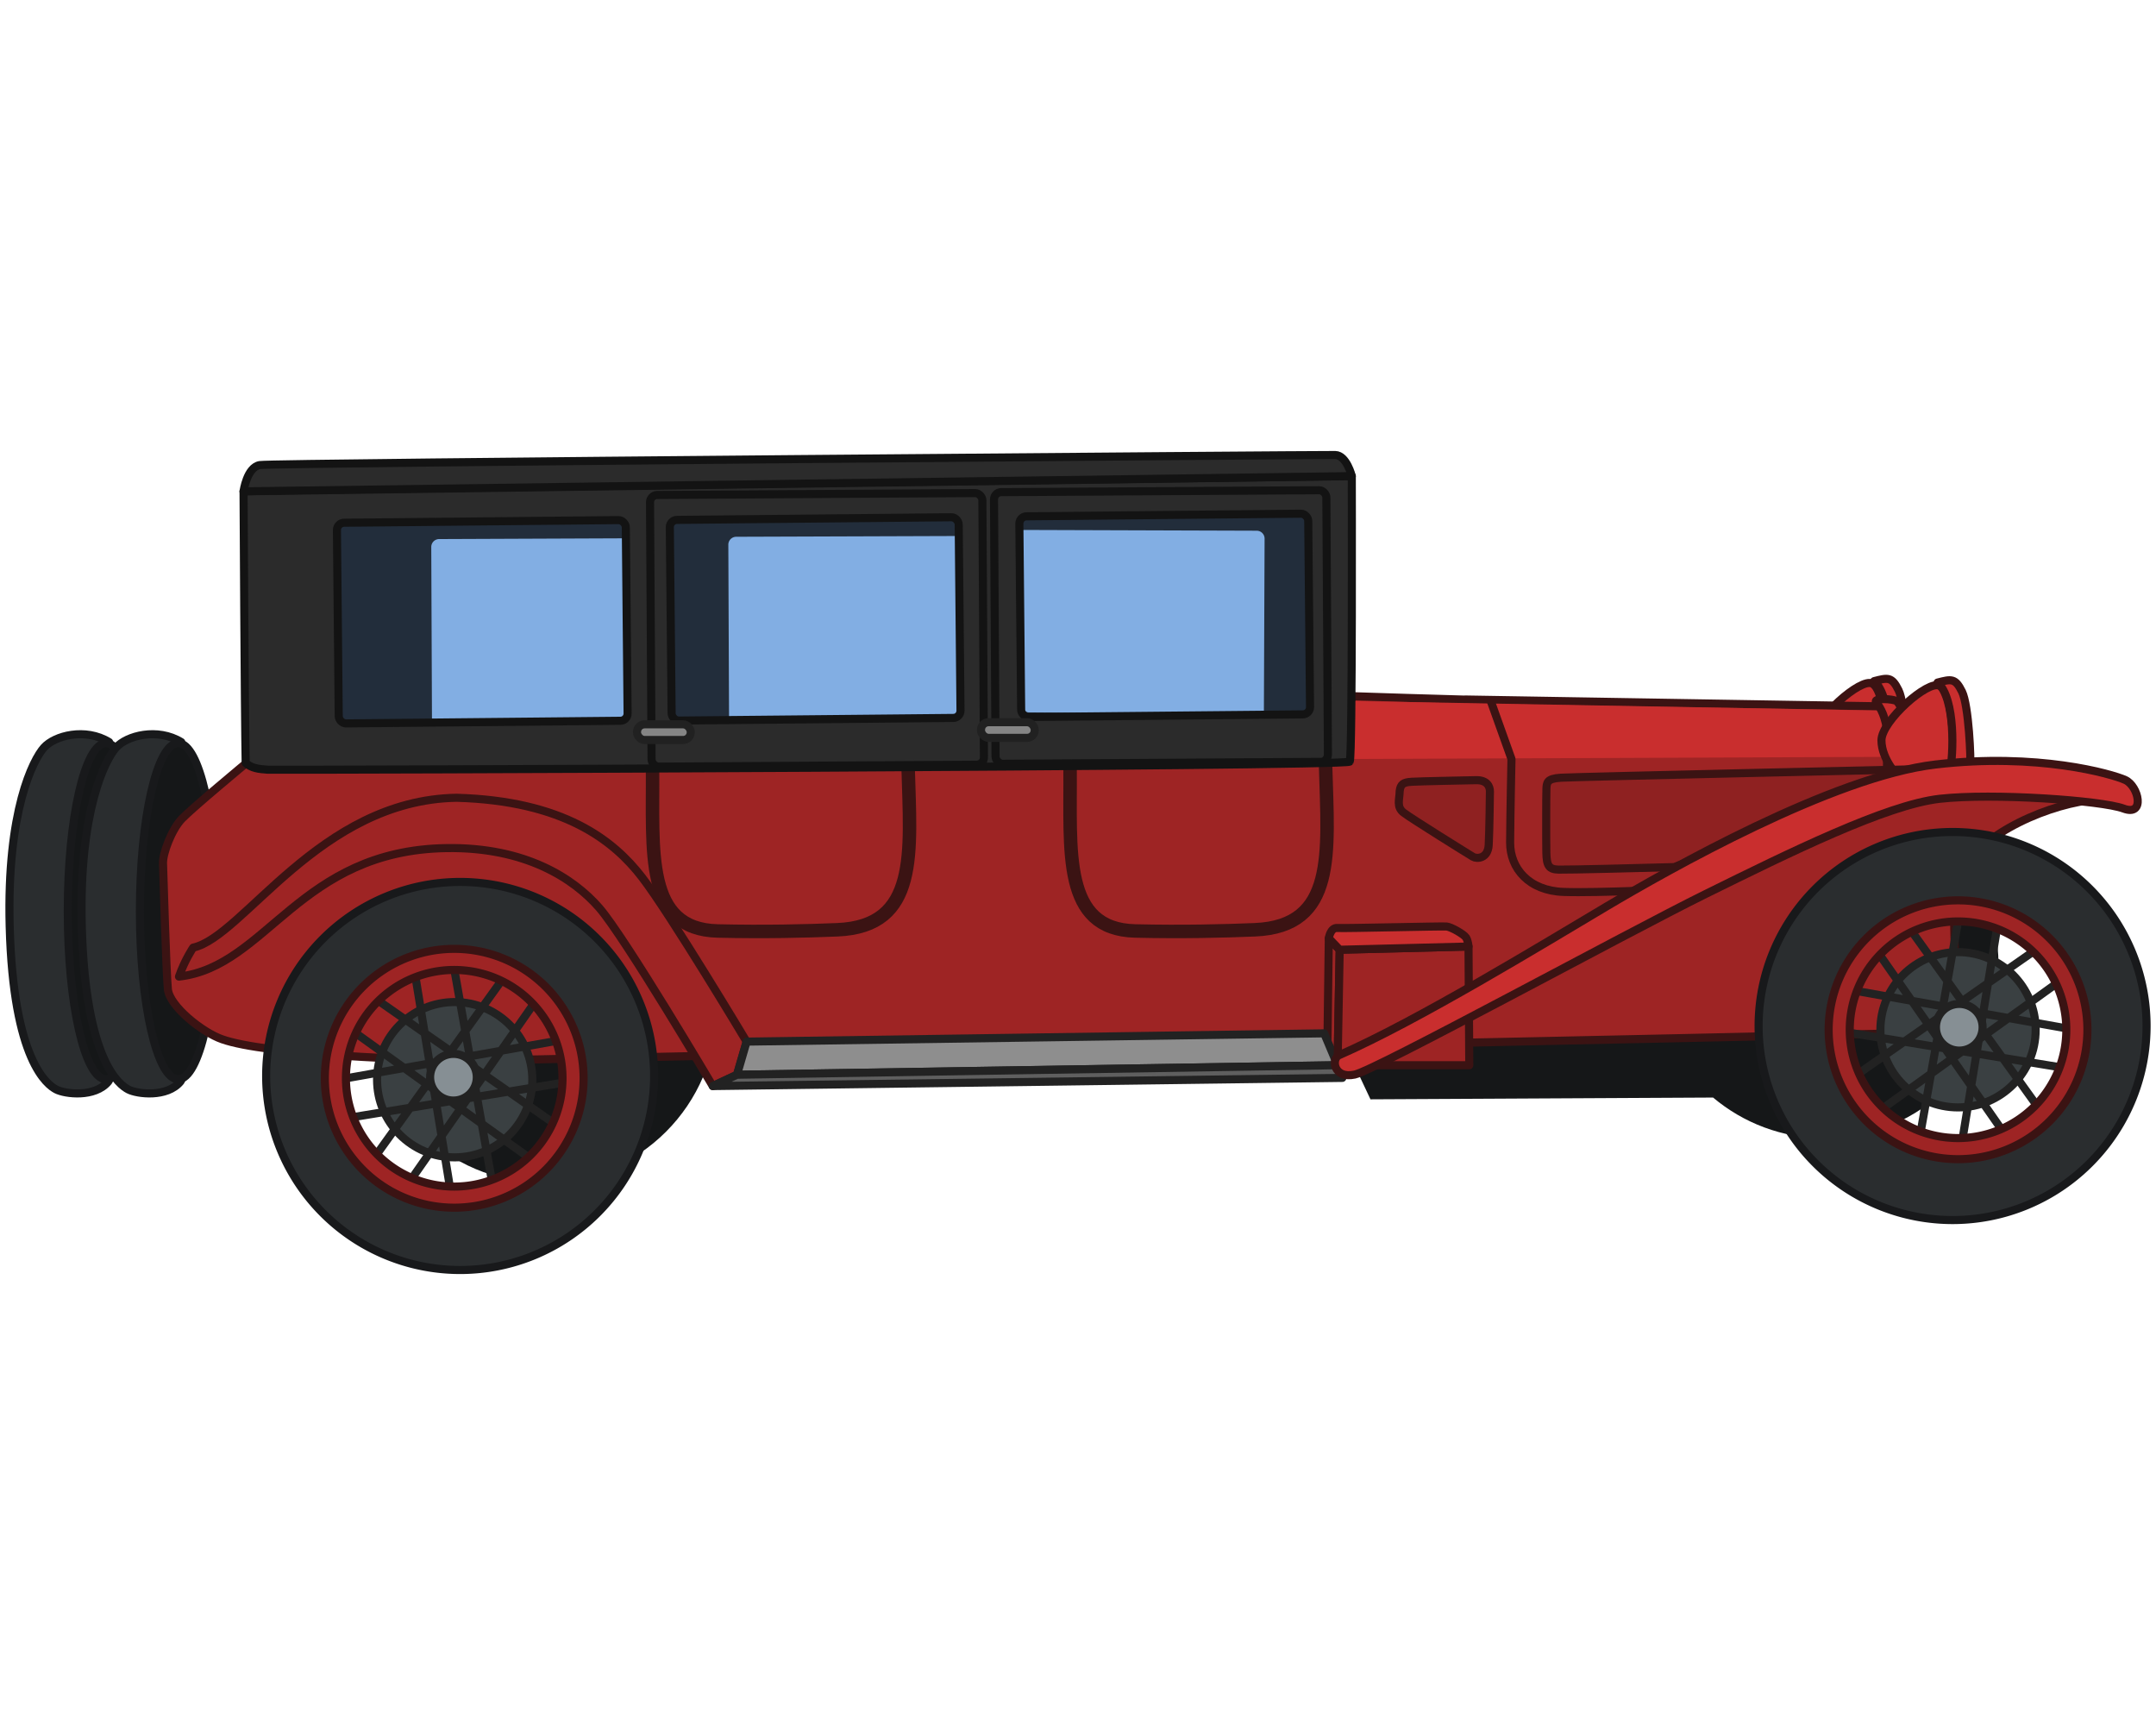 <svg xmlns:dc="http://purl.org/dc/elements/1.1/" xmlns:cc="http://creativecommons.org/ns#" xmlns:rdf="http://www.w3.org/1999/02/22-rdf-syntax-ns#" xmlns="http://www.w3.org/2000/svg" width="800" height="640" viewBox="0 0 800 640" version="1.1" id="svg1038"><g id="layer2"><path style="fill:#2a2d2f;fill-opacity:1;stroke:#18191b;stroke-width:3;stroke-linecap:round;stroke-linejoin:round;stroke-miterlimit:4;stroke-dasharray:none;stroke-opacity:1" d="M40.502 275.327c-8.818-5.441-20.231-2.424-24.202 2.045-3.971 4.469-13.845 23.382-12.71 66.277 1.324 49.993 14.034 58.86 17.26 60.557 3.226 1.697 14.358 3.122 19.355-2.951 4.996-6.073.297-125.928.297-125.928z" id="path1583-3"/><ellipse style="fill:#151718;fill-opacity:1;stroke:#18191b;stroke-width:3;stroke-linecap:round;stroke-linejoin:round;stroke-miterlimit:4;stroke-dasharray:none;stroke-opacity:1" id="path1561-1" cx="39.346" cy="338.073" rx="14.197" ry="62.362"/><path style="fill:#2a2d2f;fill-opacity:1;stroke:#18191b;stroke-width:3;stroke-linecap:round;stroke-linejoin:round;stroke-miterlimit:4;stroke-dasharray:none;stroke-opacity:1" d="M67.265 275.327c-8.818-5.441-20.231-2.424-24.202 2.045-3.972 4.469-13.845 23.382-12.71 66.277 1.324 49.993 14.034 58.86 17.26 60.557 3.226 1.697 14.358 3.122 19.354-2.951 4.997-6.073.298-125.928.298-125.928z" id="path1583"/><ellipse style="fill:#151718;fill-opacity:1;stroke:#18191b;stroke-width:3;stroke-linecap:round;stroke-linejoin:round;stroke-miterlimit:4;stroke-dasharray:none;stroke-opacity:1" id="path1561" cx="66.109" cy="338.073" rx="14.197" ry="62.362"/><path id="path1556" style="fill:#151718;fill-opacity:1;stroke:none;stroke-width:3;stroke-linecap:round;stroke-linejoin:round;stroke-miterlimit:4;stroke-dasharray:none;stroke-opacity:1" d="M676.962 293.368c-35.547.073-64.325 28.917-64.326 64.47 0 .21.014.415.016.623l-108.245 11-5.191 18.627 9.308 19.777 127.131-.658c11.206 9.419 25.657 15.101 41.44 15.101 35.6 0 64.458-28.864 64.458-64.47 0-35.605-28.86-64.47-64.459-64.47h-.132zM201.407 309.84c-35.547.074-64.325 28.917-64.326 64.47 0 35.607 28.859 64.47 64.459 64.47s64.458-28.863 64.458-64.47c0-35.605-28.86-64.47-64.458-64.47h-.133z"/><path style="fill:#c92e2e;fill-opacity:1;stroke:#3b1313;stroke-width:3;stroke-linecap:round;stroke-linejoin:round;stroke-miterlimit:4;stroke-dasharray:none;stroke-opacity:1" d="M699.879 281.597c.045-10.956-.925-25.622-5.152-27.97-4.226-2.348-21.594 13.043-21.6 20.23-.007 7.188 6.546 14.129 8.4 15.442 1.853 1.313 18.372-3.006 18.352-7.702z" id="path1106-9"/><path style="fill:#c92e2e;fill-opacity:1;stroke:#3b1313;stroke-width:3;stroke-linecap:round;stroke-linejoin:round;stroke-miterlimit:4;stroke-dasharray:none;stroke-opacity:1" d="M695.413 252.704c5.097-1.303 6.55-1.714 9.064 3.383 2.513 5.096 3.377 25.283 3.034 28.052-.343 2.769-7.516 1.456-7.516 1.456 1.282-5.579 2.22-26.921-4.582-32.89z" id="path1108-1"/><path id="path1100" style="fill:#9e2424;fill-opacity:1;stroke:#3b1313;stroke-width:3;stroke-linecap:round;stroke-linejoin:round;stroke-miterlimit:4;stroke-dasharray:none;stroke-opacity:1" d="m501.785 258.291-4.004 14.729-406.205 9.95s-20.313 16.867-24.1 20.839c-3.786 3.97-7.126 12.813-6.988 16.546.138 3.734 1.178 40.315 1.805 46.663.627 6.347 12.86 16.068 20.15 18.57 16.136 5.72 71.639 7.967 97.346 7.877l79.883-1.688c163.764-1.857 466.31-8.89 466.31-8.89.387-27.746-3.418-53.31 2.432-61.408 10.82-14.978 36.935-24.99 53.29-25.04 0 0-35.213-7.662-81.612 2.05l.234-36.39-156.676-2.578v.045c-11.042-.314-32.599-.934-41.865-1.275z"/><path style="fill:#c92e2e;fill-opacity:1;stroke:none;stroke-width:3;stroke-linecap:round;stroke-linejoin:round;stroke-miterlimit:4;stroke-dasharray:none;stroke-opacity:1" d="m497.083 260.007 200.947 3.637 10.576 17.131-220.398.858z" id="path2012"/><path style="fill:#9e2424;fill-opacity:1;stroke:#3b1313;stroke-width:3;stroke-linecap:round;stroke-linejoin:round;stroke-miterlimit:4;stroke-dasharray:none;stroke-opacity:1" d="M66.411 362.332c2.13-6.163 5.26-10.75 5.26-10.75 18.649-4.032 46.703-54.73 97.72-55.599 39.76 1.105 58.307 15.825 68.81 29.467 10.503 13.641 38.842 61.005 38.842 61.005l-3.574 12.288-8.992 4.202s-32.626-55.227-42.16-66.17c-9.534-10.944-27.444-22.547-56.564-22.123-54.754.797-66.638 43.977-99.342 47.68z" id="path1096"/><path style="fill:#c92e2e;fill-opacity:1;stroke:#3b1313;stroke-width:3;stroke-linecap:round;stroke-linejoin:round;stroke-miterlimit:4;stroke-dasharray:none;stroke-opacity:1" d="M700.397 272.076c-.758-5.994-2.333-9.196-4.384-11.756-.23-1.472 6.337-.947 7.57-.271 2.083 1.141 4.466 10.25 4.293 11.972-.174 1.722-6.978 1.208-7.479.055z" id="path1110"/><path style="fill:#c92e2e;fill-opacity:1;stroke:#3b1313;stroke-width:3;stroke-linecap:round;stroke-linejoin:round;stroke-miterlimit:4;stroke-dasharray:none;stroke-opacity:1" d="M724.885 282.416c.046-10.955-.925-25.622-5.151-27.97-4.227-2.347-21.595 13.044-21.602 20.23-.006 7.188 6.547 14.13 8.4 15.442 1.854 1.313 18.373-3.006 18.353-7.702z" id="path1106"/><path style="fill:#c92e2e;fill-opacity:1;stroke:#3b1313;stroke-width:3;stroke-linecap:round;stroke-linejoin:round;stroke-miterlimit:4;stroke-dasharray:none;stroke-opacity:1" d="M718.957 253.233c5.097-1.303 6.55-1.714 9.063 3.382 2.514 5.097 3.377 25.284 3.035 28.052-.343 2.769-7.517 1.456-7.517 1.456 1.283-5.578 2.221-26.92-4.581-32.89z" id="path1108"/><path style="fill:#9e2424;fill-opacity:1;stroke:#3b1313;stroke-width:5;stroke-linecap:round;stroke-linejoin:round;stroke-miterlimit:4;stroke-dasharray:none;stroke-opacity:1" d="M242.139 285.415c.224 30.519-3.014 59.353 24.156 59.99 17.47.41 32.866.032 44.41-.448 30.346-1.26 27.116-28.514 26.257-60.263" id="path1070"/><path style="fill:#9e2424;fill-opacity:1;stroke:#3b1313;stroke-width:5;stroke-linecap:round;stroke-linejoin:round;stroke-miterlimit:4;stroke-dasharray:none;stroke-opacity:1" d="M397.067 285.415c.225 30.519-3.013 59.353 24.157 59.99 17.47.41 32.866.032 44.41-.448 30.345-1.26 27.115-28.514 26.256-60.263" id="path1070-2"/><path style="fill:#2b2b2b;fill-opacity:1;stroke:#131313;stroke-width:3;stroke-linecap:round;stroke-linejoin:round;stroke-miterlimit:4;stroke-dasharray:none;stroke-opacity:1" d="M91.157 283.086c-.364-19.456-.786-100.789-.786-100.789 12.36-.623 411.222-5.654 411.222-5.654s.293 104.088-.762 105.939c-1.056 1.85-398.33 3.198-401.57 2.98-3.24-.216-5.908-.533-8.104-2.476z" id="path924"/><path style="fill:#2b2b2b;fill-opacity:1;stroke:#131313;stroke-width:3;stroke-linecap:round;stroke-linejoin:round;stroke-miterlimit:4;stroke-dasharray:none;stroke-opacity:1" d="M90.371 182.297s1.218-8.919 6.026-9.753c4.807-.834 394.853-3.827 399.067-3.73 4.214.096 6.129 7.83 6.129 7.83z" id="path926"/><rect style="fill:#2b2b2b;fill-opacity:1;stroke:#131313;stroke-width:3;stroke-linecap:round;stroke-linejoin:round;stroke-miterlimit:4;stroke-dasharray:none;stroke-opacity:1" id="rect964" width="123.332" height="100.783" x="240.071" y="185.107" ry="2.683" rx="2.683" transform="rotate(-.344)"/><rect style="fill:#2b2b2b;fill-opacity:1;stroke:#131313;stroke-width:3;stroke-linecap:round;stroke-linejoin:round;stroke-miterlimit:4;stroke-dasharray:none;stroke-opacity:1" id="rect964-5" width="123.332" height="100.783" x="367.713" y="184.818" ry="2.683" rx="2.683" transform="rotate(-.344)"/><rect style="fill:#222d3b;fill-opacity:1;stroke:none;stroke-width:3;stroke-linecap:round;stroke-linejoin:round;stroke-miterlimit:4;stroke-dasharray:none;stroke-opacity:1" id="rect1006" width="107.196" height="74.457" x="123.13" y="195.159" rx="2.683" ry="2.683" transform="rotate(-.55)"/><rect style="fill:#222d3b;fill-opacity:1;stroke:none;stroke-width:3;stroke-linecap:round;stroke-linejoin:round;stroke-miterlimit:4;stroke-dasharray:none;stroke-opacity:1" id="rect1006-3" width="107.196" height="74.457" x="246.656" y="195.289" rx="2.683" ry="2.683" transform="rotate(-.55)"/><rect style="fill:#222d3b;fill-opacity:1;stroke:none;stroke-width:3;stroke-linecap:round;stroke-linejoin:round;stroke-miterlimit:4;stroke-dasharray:none;stroke-opacity:1" id="rect1006-3-5" width="107.196" height="74.457" x="376.359" y="195.214" rx="2.683" ry="2.683" transform="rotate(-.55)"/><path id="rect1181" style="fill:#82aee3;fill-opacity:1;stroke:none;stroke-width:3;stroke-linecap:round;stroke-linejoin:round;stroke-miterlimit:4;stroke-dasharray:none;stroke-opacity:1" d="m232.253 199.72-69.304.283a2.93 2.93 0 0 0-2.925 2.95l.266 65.137 69.852-.67a2.756 2.756 0 0 0 2.734-2.788z"/><path id="rect1181-7" style="fill:#82aee3;fill-opacity:1;stroke:none;stroke-width:3;stroke-linecap:round;stroke-linejoin:round;stroke-miterlimit:4;stroke-dasharray:none;stroke-opacity:1" d="m354.832 198.868-81.655.283a2.93 2.93 0 0 0-2.925 2.95l.265 65.137 82.204-.67a2.756 2.756 0 0 0 2.735-2.788z"/><path id="rect1181-7-0" style="fill:#82aee3;fill-opacity:1;stroke:none;stroke-width:3;stroke-linecap:round;stroke-linejoin:round;stroke-miterlimit:4;stroke-dasharray:none;stroke-opacity:1" d="m378.691 196.618 87.62.284a2.93 2.93 0 0 1 2.925 2.95l-.265 65.137-87.114-.67a2.756 2.756 0 0 1-2.734-2.788z"/><rect style="fill:none;fill-opacity:1;stroke:#131313;stroke-width:3;stroke-linecap:round;stroke-linejoin:round;stroke-miterlimit:4;stroke-dasharray:none;stroke-opacity:1" id="rect1006-9" width="107.196" height="74.457" x="123.13" y="195.159" rx="2.683" ry="2.683" transform="rotate(-.55)"/><rect style="fill:none;fill-opacity:1;stroke:#131313;stroke-width:3;stroke-linecap:round;stroke-linejoin:round;stroke-miterlimit:4;stroke-dasharray:none;stroke-opacity:1" id="rect1006-3-3" width="107.196" height="74.457" x="246.656" y="195.289" rx="2.683" ry="2.683" transform="rotate(-.55)"/><rect style="fill:none;fill-opacity:1;stroke:#131313;stroke-width:3;stroke-linecap:round;stroke-linejoin:round;stroke-miterlimit:4;stroke-dasharray:none;stroke-opacity:1" id="rect1006-3-5-6" width="107.196" height="74.457" x="376.359" y="195.214" rx="2.683" ry="2.683" transform="rotate(-.55)"/><rect style="fill:#858585;fill-opacity:1;stroke:#212121;stroke-width:3;stroke-linecap:round;stroke-linejoin:round;stroke-miterlimit:4;stroke-dasharray:none;stroke-opacity:1" id="rect1048" width="19.927" height="5.814" x="236.372" y="268.737" ry="2.824" rx="2.824"/><rect style="fill:#858585;fill-opacity:1;stroke:#212121;stroke-width:3;stroke-linecap:round;stroke-linejoin:round;stroke-miterlimit:4;stroke-dasharray:none;stroke-opacity:1" id="rect1048-6" width="19.927" height="5.814" x="364.01" y="267.945" ry="2.824" rx="2.824"/><path style="fill:#9e2424;fill-opacity:1;stroke:#3b1313;stroke-width:3;stroke-linecap:round;stroke-linejoin:round;stroke-miterlimit:4;stroke-dasharray:none;stroke-opacity:1" d="m493.062 348.143-.636 48.922 3.886-1.857.79-42.837z" id="path1410"/><path style="fill:#8e8e8e;fill-opacity:1;stroke:#222;stroke-width:3;stroke-linecap:round;stroke-linejoin:round;stroke-miterlimit:4;stroke-dasharray:none;stroke-opacity:1" d="m277.043 386.455 214.299-3.07 4.97 11.823-222.843 3.535z" id="path1272"/><path style="fill:#9e2424;fill-opacity:1;stroke:#3b1313;stroke-width:3;stroke-linecap:round;stroke-linejoin:round;stroke-miterlimit:4;stroke-dasharray:none;stroke-opacity:1" d="m497.102 352.371 47.798-1.2.29 44.044-48.878-.007z" id="path1412"/><path style="fill:#5f5f5f;fill-opacity:1;stroke:#222;stroke-width:3;stroke-linecap:round;stroke-linejoin:round;stroke-miterlimit:4;stroke-dasharray:none;stroke-opacity:1" d="m273.469 398.743-8.992 4.202 233.616-3.03-1.78-4.707z" id="path1274"/><ellipse style="fill:#3a4042;fill-opacity:1;stroke:#222;stroke-width:3;stroke-linecap:round;stroke-linejoin:round;stroke-miterlimit:4;stroke-dasharray:none;stroke-opacity:1" id="path1276-0-6" cx="726.543" cy="382.053" rx="28.805" ry="28.81"/><path id="path1338" style="color:#000;font-style:normal;font-variant:normal;font-weight:400;font-stretch:normal;font-size:medium;line-height:normal;font-family:sans-serif;font-variant-ligatures:normal;font-variant-position:normal;font-variant-caps:normal;font-variant-numeric:normal;font-variant-alternates:normal;font-variant-east-asian:normal;font-feature-settings:normal;font-variation-settings:normal;text-indent:0;text-align:start;text-decoration:none;text-decoration-line:none;text-decoration-style:solid;text-decoration-color:#000;letter-spacing:normal;word-spacing:normal;text-transform:none;writing-mode:lr-tb;direction:ltr;text-orientation:mixed;dominant-baseline:auto;baseline-shift:baseline;text-anchor:start;white-space:normal;shape-padding:0;shape-margin:0;inline-size:0;clip-rule:nonzero;display:inline;overflow:visible;visibility:visible;isolation:auto;mix-blend-mode:normal;color-interpolation:sRGB;color-interpolation-filters:linearRGB;solid-color:#000;solid-opacity:1;vector-effect:none;fill:#222;fill-opacity:1;fill-rule:nonzero;stroke:none;stroke-linecap:round;stroke-linejoin:round;stroke-miterlimit:4;stroke-dasharray:none;stroke-dashoffset:0;stroke-opacity:1;color-rendering:auto;image-rendering:auto;shape-rendering:auto;text-rendering:auto;enable-background:accumulate;stop-color:#000;stop-opacity:1;opacity:1" d="M728.87 327.533a1.5 1.5 0 0 0-.104.002 1.5 1.5 0 0 0-.104.008 1.5 1.5 0 0 0-1.033.611 1.5 1.5 0 0 0-.059.084 1.5 1.5 0 0 0-.095.182 1.5 1.5 0 0 0-.104.328l-5.601 31.506-20.551-28.61a1.5 1.5 0 0 0-.065-.08 1.5 1.5 0 0 0-.875-.503 1.5 1.5 0 0 0-.103-.014 1.5 1.5 0 0 0-.102-.008 1.5 1.5 0 0 0-.103-.002 1.5 1.5 0 0 0-.102.006 1.5 1.5 0 0 0-.103.014 1.5 1.5 0 0 0-.1.021 1.5 1.5 0 0 0-.197.06 1.5 1.5 0 0 0-.276.141 1.5 1.5 0 0 0-.433.434 1.5 1.5 0 0 0-.055.088 1.5 1.5 0 0 0-.047.09 1.5 1.5 0 0 0-.125.392 1.5 1.5 0 0 0-.02.205 1.5 1.5 0 0 0 0 .102 1.5 1.5 0 0 0 .022.205 1.5 1.5 0 0 0 .022.101 1.5 1.5 0 0 0 .027.1 1.5 1.5 0 0 0 .178.37 1.5 1.5 0 0 0 .02.029l22.255 30.982-1.29 7.262-9.497-1.69-21.842-31.295a1.5 1.5 0 0 0-.133-.158 1.5 1.5 0 0 0-.15-.139 1.5 1.5 0 0 0-.17-.117 1.5 1.5 0 0 0-.09-.049 1.5 1.5 0 0 0-.289-.109 1.5 1.5 0 0 0-.201-.039 1.5 1.5 0 0 0-.207-.012 1.5 1.5 0 0 0-.102.004 1.5 1.5 0 0 0-.203.031 1.5 1.5 0 0 0-.197.059 1.5 1.5 0 0 0-.187.086 1.5 1.5 0 0 0-.09.05 1.5 1.5 0 0 0-.086.06 1.5 1.5 0 0 0-.229.206 1.5 1.5 0 0 0-.066.078 1.5 1.5 0 0 0-.164.262 1.5 1.5 0 0 0-.041.094 1.5 1.5 0 0 0-.067.195 1.5 1.5 0 0 0-.021.1 1.5 1.5 0 0 0-.024.205 1.5 1.5 0 0 0-.002.103 1.5 1.5 0 0 0 .02.206 1.5 1.5 0 0 0 .02.1 1.5 1.5 0 0 0 .06.196 1.5 1.5 0 0 0 .04.096 1.5 1.5 0 0 0 .099.18 1.5 1.5 0 0 0 .02.03l20.124 28.835-32.199-5.727a1.5 1.5 0 0 0-.103-.013 1.5 1.5 0 0 0-.102-.006 1.5 1.5 0 0 0-.104.002 1.5 1.5 0 0 0-.304.045 1.5 1.5 0 0 0-.1.03 1.5 1.5 0 0 0-.096.034 1.5 1.5 0 0 0-.093.043 1.5 1.5 0 0 0-.262.162 1.5 1.5 0 0 0-.08.067 1.5 1.5 0 0 0-.074.072 1.5 1.5 0 0 0-.069.076 1.5 1.5 0 0 0-.064.08 1.5 1.5 0 0 0-.059.086 1.5 1.5 0 0 0-.05.088 1.5 1.5 0 0 0-.047.092 1.5 1.5 0 0 0-.13.496 1.5 1.5 0 0 0-.003.205 1.5 1.5 0 0 0 .025.205 1.5 1.5 0 0 0 .088.295 1.5 1.5 0 0 0 .043.094 1.5 1.5 0 0 0 .166.26 1.5 1.5 0 0 0 .066.078 1.5 1.5 0 0 0 .317.263 1.5 1.5 0 0 0 .375.168 1.5 1.5 0 0 0 .1.026 1.5 1.5 0 0 0 .035.006l35.152 6.252 4.98 7.136-7.277 5.082-33.488-5.488a1.5 1.5 0 0 0-.102-.012 1.5 1.5 0 0 0-.103-.004 1.5 1.5 0 0 0-.104.002 1.5 1.5 0 0 0-.101.01 1.5 1.5 0 0 0-.397.106 1.5 1.5 0 0 0-.094.045 1.5 1.5 0 0 0-.09.048 1.5 1.5 0 0 0-.085.057 1.5 1.5 0 0 0-.162.129 1.5 1.5 0 0 0-.311.406 1.5 1.5 0 0 0-.084.188 1.5 1.5 0 0 0-.084.402 1.5 1.5 0 0 0-.004.103 1.5 1.5 0 0 0 .03.307 1.5 1.5 0 0 0 .025.1 1.5 1.5 0 0 0 .219.463 1.5 1.5 0 0 0 .203.232 1.5 1.5 0 0 0 .078.066 1.5 1.5 0 0 0 .168.12 1.5 1.5 0 0 0 .183.093 1.5 1.5 0 0 0 .196.069 1.5 1.5 0 0 0 .134.031l30.446 4.99-24.133 16.848a1.5 1.5 0 0 0-.082.064 1.5 1.5 0 0 0-.149.14 1.5 1.5 0 0 0-.066.079 1.5 1.5 0 0 0-.21.354 1.5 1.5 0 0 0-.056 1.01 1.5 1.5 0 0 0 .034.097 1.5 1.5 0 0 0 .039.094 1.5 1.5 0 0 0 .156.267 1.5 1.5 0 0 0 .133.157 1.5 1.5 0 0 0 .152.138 1.5 1.5 0 0 0 .17.115 1.5 1.5 0 0 0 .281.127 1.5 1.5 0 0 0 .1.03 1.5 1.5 0 0 0 .1.021 1.5 1.5 0 0 0 .308.026 1.5 1.5 0 0 0 .598-.14 1.5 1.5 0 0 0 .092-.046 1.5 1.5 0 0 0 .087-.053 1.5 1.5 0 0 0 .03-.02l26.66-18.613 9.625 1.577-1.399 7.869-26.156 18.795a1.5 1.5 0 0 0-.156.133 1.5 1.5 0 0 0-.072.074 1.5 1.5 0 0 0-.065.08 1.5 1.5 0 0 0-.06.084 1.5 1.5 0 0 0-.055.086 1.5 1.5 0 0 0-.049.092 1.5 1.5 0 0 0-.04.093 1.5 1.5 0 0 0-.036.098 1.5 1.5 0 0 0-.03.098 1.5 1.5 0 0 0-.02.101 1.5 1.5 0 0 0-.014.102 1.5 1.5 0 0 0-.008.103 1.5 1.5 0 0 0-.002.102 1.5 1.5 0 0 0 .008.103 1.5 1.5 0 0 0 .011.102 1.5 1.5 0 0 0 .022.101 1.5 1.5 0 0 0 .027.1 1.5 1.5 0 0 0 .033.096 1.5 1.5 0 0 0 .041.095 1.5 1.5 0 0 0 .047.092 1.5 1.5 0 0 0 .053.088 1.5 1.5 0 0 0 .06.084 1.5 1.5 0 0 0 .065.08 1.5 1.5 0 0 0 .07.076 1.5 1.5 0 0 0 .075.07 1.5 1.5 0 0 0 .164.126 1.5 1.5 0 0 0 .087.052 1.5 1.5 0 0 0 .186.088 1.5 1.5 0 0 0 .297.084 1.5 1.5 0 0 0 .101.014 1.5 1.5 0 0 0 .207.008 1.5 1.5 0 0 0 .405-.072 1.5 1.5 0 0 0 .096-.034 1.5 1.5 0 0 0 .185-.09 1.5 1.5 0 0 0 .088-.054 1.5 1.5 0 0 0 .03-.02l23.654-16.996-5.288 29.73a1.5 1.5 0 0 0-.02.206 1.5 1.5 0 0 0 .155.697 1.5 1.5 0 0 0 .049.092 1.5 1.5 0 0 0 .053.086 1.5 1.5 0 0 0 .06.084 1.5 1.5 0 0 0 .381.343 1.5 1.5 0 0 0 .276.14 1.5 1.5 0 0 0 .298.077 1.5 1.5 0 0 0 .102.012 1.5 1.5 0 0 0 .41-.022 1.5 1.5 0 0 0 .102-.023 1.5 1.5 0 0 0 .193-.064 1.5 1.5 0 0 0 .094-.043 1.5 1.5 0 0 0 .092-.051 1.5 1.5 0 0 0 .388-.332 1.5 1.5 0 0 0 .065-.08 1.5 1.5 0 0 0 .191-.364 1.5 1.5 0 0 0 .033-.097 1.5 1.5 0 0 0 .032-.135l5.826-32.766 6.086-4.375 5.877 8.42-4.809 29.354a1.5 1.5 0 0 0-.012.101 1.5 1.5 0 0 0-.002.207 1.5 1.5 0 0 0 .008.102 1.5 1.5 0 0 0 .018.102 1.5 1.5 0 0 0 .023.1 1.5 1.5 0 0 0 .03.099 1.5 1.5 0 0 0 .08.19 1.5 1.5 0 0 0 .105.175 1.5 1.5 0 0 0 .201.234 1.5 1.5 0 0 0 .078.069 1.5 1.5 0 0 0 .35.215 1.5 1.5 0 0 0 .394.113 1.5 1.5 0 0 0 .614-.041 1.5 1.5 0 0 0 .463-.22 1.5 1.5 0 0 0 .082-.061 1.5 1.5 0 0 0 .15-.141 1.5 1.5 0 0 0 .129-.16 1.5 1.5 0 0 0 .105-.178 1.5 1.5 0 0 0 .114-.287 1.5 1.5 0 0 0 .023-.1 1.5 1.5 0 0 0 .006-.035l4.31-26.312 13.346 19.123a1.5 1.5 0 0 0 .065.08 1.5 1.5 0 0 0 .14.15 1.5 1.5 0 0 0 .078.067 1.5 1.5 0 0 0 .084.06 1.5 1.5 0 0 0 .086.057 1.5 1.5 0 0 0 .09.049 1.5 1.5 0 0 0 .094.043 1.5 1.5 0 0 0 .098.037 1.5 1.5 0 0 0 .298.068 1.5 1.5 0 0 0 .104.01 1.5 1.5 0 0 0 .408-.033 1.5 1.5 0 0 0 .102-.028 1.5 1.5 0 0 0 .097-.03 1.5 1.5 0 0 0 .094-.04 1.5 1.5 0 0 0 .182-.098 1.5 1.5 0 0 0 .086-.058 1.5 1.5 0 0 0 .295-.285 1.5 1.5 0 0 0 .242-.452 1.5 1.5 0 0 0 .066-.302 1.5 1.5 0 0 0 .008-.102 1.5 1.5 0 0 0 .002-.103 1.5 1.5 0 0 0-.02-.205 1.5 1.5 0 0 0-.238-.602l-15.111-21.652 1.63-9.953 7.57 1.24 15.536 21.63a1.5 1.5 0 0 0 .207.23 1.5 1.5 0 0 0 .436.27 1.5 1.5 0 0 0 .195.063 1.5 1.5 0 0 0 .512.04 1.5 1.5 0 0 0 .101-.014 1.5 1.5 0 0 0 .297-.083 1.5 1.5 0 0 0 .096-.039 1.5 1.5 0 0 0 .264-.16 1.5 1.5 0 0 0 .08-.064 1.5 1.5 0 0 0 .076-.07 1.5 1.5 0 0 0 .195-.239 1.5 1.5 0 0 0 .176-.37 1.5 1.5 0 0 0 .027-.1 1.5 1.5 0 0 0 .022-.1 1.5 1.5 0 0 0 .013-.104 1.5 1.5 0 0 0 .008-.205 1.5 1.5 0 0 0-.021-.205 1.5 1.5 0 0 0-.248-.6L746.39 394.53l25.558 4.19a1.5 1.5 0 0 0 .207.015 1.5 1.5 0 0 0 .205-.011 1.5 1.5 0 0 0 .102-.018 1.5 1.5 0 0 0 .389-.133 1.5 1.5 0 0 0 .09-.05 1.5 1.5 0 0 0 .085-.055 1.5 1.5 0 0 0 .082-.063 1.5 1.5 0 0 0 .078-.066 1.5 1.5 0 0 0 .313-.406 1.5 1.5 0 0 0 .158-.899 1.5 1.5 0 0 0-.017-.101 1.5 1.5 0 0 0-.024-.1 1.5 1.5 0 0 0-.031-.1 1.5 1.5 0 0 0-.037-.095 1.5 1.5 0 0 0-.045-.092 1.5 1.5 0 0 0-1.068-.787l-28.522-4.674-5-6.961 6.723-4.832 30.416 5.41a1.5 1.5 0 0 0 .205.02 1.5 1.5 0 0 0 .103-.002 1.5 1.5 0 0 0 .203-.024 1.5 1.5 0 0 0 .102-.021 1.5 1.5 0 0 0 .098-.03 1.5 1.5 0 0 0 .097-.035 1.5 1.5 0 0 0 .094-.043 1.5 1.5 0 0 0 .092-.048 1.5 1.5 0 0 0 .086-.053 1.5 1.5 0 0 0 .084-.06 1.5 1.5 0 0 0 .285-.296 1.5 1.5 0 0 0 .23-.459 1.5 1.5 0 0 0 .026-.1 1.5 1.5 0 0 0 .02-.1 1.5 1.5 0 0 0 .017-.206 1.5 1.5 0 0 0-.002-.103 1.5 1.5 0 0 0-.049-.305 1.5 1.5 0 0 0-.213-.465 1.5 1.5 0 0 0-.277-.303 1.5 1.5 0 0 0-.08-.064 1.5 1.5 0 0 0-.086-.057 1.5 1.5 0 0 0-.09-.05 1.5 1.5 0 0 0-.092-.047 1.5 1.5 0 0 0-.193-.07 1.5 1.5 0 0 0-.1-.026 1.5 1.5 0 0 0-.035-.008l-27.54-4.898 23.769-17.08a1.5 1.5 0 0 0 .08-.065 1.5 1.5 0 0 0 .076-.068 1.5 1.5 0 0 0 .072-.074 1.5 1.5 0 0 0 .125-.165 1.5 1.5 0 0 0 .104-.177 1.5 1.5 0 0 0 .04-.094 1.5 1.5 0 0 0 .065-.195 1.5 1.5 0 0 0 .037-.203 1.5 1.5 0 0 0-.06-.612 1.5 1.5 0 0 0-.034-.095 1.5 1.5 0 0 0-.04-.096 1.5 1.5 0 0 0-.047-.092 1.5 1.5 0 0 0-.053-.088 1.5 1.5 0 0 0-.059-.084 1.5 1.5 0 0 0-.066-.08 1.5 1.5 0 0 0-.068-.076 1.5 1.5 0 0 0-.077-.07 1.5 1.5 0 0 0-.252-.178 1.5 1.5 0 0 0-.091-.047 1.5 1.5 0 0 0-.7-.147 1.5 1.5 0 0 0-.595.149 1.5 1.5 0 0 0-.207.121l-26.139 18.783-7.365-1.31 1.504-9.18 26.74-18.67a1.5 1.5 0 0 0 .16-.13 1.5 1.5 0 0 0 .385-.602 1.5 1.5 0 0 0 .053-.2 1.5 1.5 0 0 0 .015-.101 1.5 1.5 0 0 0 .012-.205 1.5 1.5 0 0 0-.018-.205 1.5 1.5 0 0 0-.02-.102 1.5 1.5 0 0 0-.058-.197 1.5 1.5 0 0 0-.039-.096 1.5 1.5 0 0 0-.098-.181 1.5 1.5 0 0 0-.343-.38 1.5 1.5 0 0 0-.082-.06 1.5 1.5 0 0 0-.178-.103 1.5 1.5 0 0 0-.191-.079 1.5 1.5 0 0 0-.098-.029 1.5 1.5 0 0 0-.305-.047 1.5 1.5 0 0 0-.103 0 1.5 1.5 0 0 0-.104.006 1.5 1.5 0 0 0-.203.031 1.5 1.5 0 0 0-.1.028 1.5 1.5 0 0 0-.191.074 1.5 1.5 0 0 0-.21.12l-24.347 16.997 4.606-28.117a1.5 1.5 0 0 0 .015-.205 1.5 1.5 0 0 0-.001-.104 1.5 1.5 0 0 0-.01-.101 1.5 1.5 0 0 0-.04-.201 1.5 1.5 0 0 0-.03-.1 1.5 1.5 0 0 0-.038-.096 1.5 1.5 0 0 0-.21-.353 1.5 1.5 0 0 0-.067-.078 1.5 1.5 0 0 0-.15-.141 1.5 1.5 0 0 0-.08-.062 1.5 1.5 0 0 0-.27-.153 1.5 1.5 0 0 0-.293-.096 1.5 1.5 0 0 0-.203-.027 1.5 1.5 0 0 0-.104-.004 1.5 1.5 0 0 0-.103.002 1.5 1.5 0 0 0-.303.053 1.5 1.5 0 0 0-.1.031 1.5 1.5 0 0 0-.187.082 1.5 1.5 0 0 0-.09.051 1.5 1.5 0 0 0-.387.336 1.5 1.5 0 0 0-.062.082 1.5 1.5 0 0 0-.055.086 1.5 1.5 0 0 0-.05.092 1.5 1.5 0 0 0-.083.187 1.5 1.5 0 0 0-.029.1 1.5 1.5 0 0 0-.031.135L736.3 363.89l-7.938 5.543-4.152-5.78 6.113-34.38a1.5 1.5 0 0 0 .01-.41 1.5 1.5 0 0 0-.014-.102 1.5 1.5 0 0 0-.023-.102 1.5 1.5 0 0 0-.027-.098 1.5 1.5 0 0 0-.038-.097 1.5 1.5 0 0 0-.04-.094 1.5 1.5 0 0 0-.231-.34 1.5 1.5 0 0 0-.147-.144 1.5 1.5 0 0 0-.082-.063 1.5 1.5 0 0 0-.36-.195 1.5 1.5 0 0 0-.099-.033 1.5 1.5 0 0 0-.1-.028 1.5 1.5 0 0 0-.099-.017 1.5 1.5 0 0 0-.103-.014 1.5 1.5 0 0 0-.102-.004zm-5.391 40.242 2.423 3.375-1.808 1.262-1.397-.248.782-4.389zm12.146.246-1.025 6.26-3.159-.562-1.328-1.85 5.512-3.848zm-22.947 5.409 6.543 1.164-.248 1.394-3.032 2.117-3.263-4.675zm12.113 2.154 4.926.875 3.685 5.13-.52 3.175-5.114 3.673-5.211-.853-2.073-2.969 1.223-6.877 3.084-2.154zm9.16 1.629.162.03-.025.16-.137-.19zm3.117.555 4.45.79-4.354 3.13-.601-.838.505-3.082zm-18.84 2.398-.171.97-.399-.572.57-.398zm-3.03 2.117 2.116 3.031-.244 1.372-6.623-1.086 4.75-3.317zm21.28 3.59 3.25 4.525-4.607-.755.52-3.17.838-.6zm-4.28 3.076-.036.21-.207-.036.242-.174zm-12.692 1.176 1.314.215 1.438 2.058-3.62 2.6.868-4.873zm9.002 1.475 3.17.52-1.133 6.911-4.135-5.924 2.098-1.507z"/><path id="path1276" style="fill:#2a2d2f;fill-opacity:1;stroke:#18191b;stroke-width:3;stroke-linecap:round;stroke-linejoin:round;stroke-miterlimit:4;stroke-dasharray:none;stroke-opacity:1" d="M724.374 308.68a71.977 71.99 0 0 0-71.829 71.989 71.977 71.99 0 0 0 71.978 71.99 71.977 71.99 0 0 0 71.977-71.99 71.977 71.99 0 0 0-71.977-71.989 71.977 71.99 0 0 0-.15 0zm2.085 29.354a44.012 44.02 0 0 1 .084 0 44.012 44.02 0 0 1 44.012 44.02 44.012 44.02 0 0 1-44.012 44.02 44.012 44.02 0 0 1-44.012-44.02 44.012 44.02 0 0 1 43.928-44.02z"/><ellipse style="fill:#868f94;fill-opacity:1;stroke:#222;stroke-width:3;stroke-linecap:round;stroke-linejoin:round;stroke-miterlimit:4;stroke-dasharray:none;stroke-opacity:1" id="path1276-0-6-2" cx="727.004" cy="381.129" rx="8.658" ry="8.659"/><path style="fill:#c92e2e;fill-opacity:1;stroke:#3b1313;stroke-width:3;stroke-linecap:round;stroke-linejoin:round;stroke-miterlimit:4;stroke-dasharray:none;stroke-opacity:1" d="M493.062 348.143s.537-4.043 3.164-3.85c2.627.192 38.884-.713 40.556-.548 1.672.165 6.392 2.852 7.192 4.092.8 1.24.926 3.334.926 3.334l-47.798 1.2z" id="path1414"/><path style="fill:#8f2121;fill-opacity:1;stroke:#3b1313;stroke-width:3;stroke-linecap:round;stroke-linejoin:round;stroke-miterlimit:4;stroke-dasharray:none;stroke-opacity:1" d="M621.243 321.706c-12.5.349-39.352 1.015-42.869.933-3.516-.082-4.497-1.23-4.588-6.27-.091-5.04-.065-21.137.028-23.548.094-2.412.064-3.95 5.349-4.279 5.284-.33 135.486-3.226 135.486-3.226z" id="path1514"/><path style="fill:none;fill-opacity:1;stroke:#3b1313;stroke-width:3;stroke-linecap:round;stroke-linejoin:round;stroke-miterlimit:4;stroke-dasharray:none;stroke-opacity:1" d="m553.062 259.836 7.782 21.751s-.453 21.274-.501 30.958c-.049 9.685 6.993 17.943 19.84 18.375 12.848.432 44.007-1.109 44.007-1.109" id="path1094-4"/><path style="fill:#c92e2e;fill-opacity:1;stroke:#3b1313;stroke-width:3;stroke-linecap:round;stroke-linejoin:round;stroke-miterlimit:4;stroke-dasharray:none;stroke-opacity:1" d="M496.857 391.5c29.076-12.702 76.157-41.466 99.143-55.114 22.985-13.648 84.118-48.26 122.106-52.735 37.988-4.476 65.506 3.476 70.495 5.738 4.989 2.262 7.491 13.637-.628 10.608-8.12-3.03-48.494-5.861-68.256-3.627s-55.746 19.983-86.746 35.28c-29.94 14.774-122.44 65.342-130.307 67.033-7.867 1.692-8.74-5.854-5.807-7.184z" id="path1098"/><ellipse style="fill:#3a4042;fill-opacity:1;stroke:#222;stroke-width:3;stroke-linecap:round;stroke-linejoin:round;stroke-miterlimit:4;stroke-dasharray:none;stroke-opacity:1" id="path1276-0-6-9" cx="-168.717" cy="400.585" rx="28.805" ry="28.81" transform="scale(-1 1)"/><path id="path1338-2" style="color:#000;font-style:normal;font-variant:normal;font-weight:400;font-stretch:normal;font-size:medium;line-height:normal;font-family:sans-serif;font-variant-ligatures:normal;font-variant-position:normal;font-variant-caps:normal;font-variant-numeric:normal;font-variant-alternates:normal;font-variant-east-asian:normal;font-feature-settings:normal;font-variation-settings:normal;text-indent:0;text-align:start;text-decoration:none;text-decoration-line:none;text-decoration-style:solid;text-decoration-color:#000;letter-spacing:normal;word-spacing:normal;text-transform:none;writing-mode:lr-tb;direction:ltr;text-orientation:mixed;dominant-baseline:auto;baseline-shift:baseline;text-anchor:start;white-space:normal;shape-padding:0;shape-margin:0;inline-size:0;clip-rule:nonzero;display:inline;overflow:visible;visibility:visible;isolation:auto;mix-blend-mode:normal;color-interpolation:sRGB;color-interpolation-filters:linearRGB;solid-color:#000;solid-opacity:1;vector-effect:none;fill:#222;fill-opacity:1;fill-rule:nonzero;stroke:none;stroke-linecap:round;stroke-linejoin:round;stroke-miterlimit:4;stroke-dasharray:none;stroke-dashoffset:0;stroke-opacity:1;color-rendering:auto;image-rendering:auto;shape-rendering:auto;text-rendering:auto;enable-background:accumulate;stop-color:#000;stop-opacity:1;opacity:1" d="M166.428 346.064a1.5 1.5 0 0 0-.307.03 1.5 1.5 0 0 0-.295.092 1.5 1.5 0 0 0-.183.093 1.5 1.5 0 0 0-.086.055 1.5 1.5 0 0 0-.082.062 1.5 1.5 0 0 0-.22.217 1.5 1.5 0 0 0-.062.082 1.5 1.5 0 0 0-.152.27 1.5 1.5 0 0 0-.068.193 1.5 1.5 0 0 0-.026.1 1.5 1.5 0 0 0-.017.101 1.5 1.5 0 0 0-.01.102 1.5 1.5 0 0 0-.004.103 1.5 1.5 0 0 0 .004.104 1.5 1.5 0 0 0 .016.137l6.113 34.382-4.15 5.778-7.938-5.541-5.08-31a1.5 1.5 0 0 0-.049-.2 1.5 1.5 0 0 0-.078-.19 1.5 1.5 0 0 0-.102-.179 1.5 1.5 0 0 0-.06-.084 1.5 1.5 0 0 0-.065-.08 1.5 1.5 0 0 0-.072-.074 1.5 1.5 0 0 0-.074-.07 1.5 1.5 0 0 0-.166-.123 1.5 1.5 0 0 0-.088-.053 1.5 1.5 0 0 0-.285-.119 1.5 1.5 0 0 0-.1-.027 1.5 1.5 0 0 0-.304-.038 1.5 1.5 0 0 0-.208.01 1.5 1.5 0 0 0-.101.016 1.5 1.5 0 0 0-.1.021 1.5 1.5 0 0 0-.1.03 1.5 1.5 0 0 0-.095.037 1.5 1.5 0 0 0-.094.04 1.5 1.5 0 0 0-.092.05 1.5 1.5 0 0 0-.322.254 1.5 1.5 0 0 0-.068.076 1.5 1.5 0 0 0-.123.166 1.5 1.5 0 0 0-.051.09 1.5 1.5 0 0 0-.117.285 1.5 1.5 0 0 0-.028.1 1.5 1.5 0 0 0-.029.202 1.5 1.5 0 0 0-.006.104 1.5 1.5 0 0 0 .002.103 1.5 1.5 0 0 0 .016.137l4.605 28.12-24.347-17a1.5 1.5 0 0 0-.272-.147 1.5 1.5 0 0 0-.095-.035 1.5 1.5 0 0 0-.1-.03 1.5 1.5 0 0 0-.305-.046 1.5 1.5 0 0 0-.103 0 1.5 1.5 0 0 0-.104.005 1.5 1.5 0 0 0-.101.012 1.5 1.5 0 0 0-.202.047 1.5 1.5 0 0 0-.283.121 1.5 1.5 0 0 0-.174.111 1.5 1.5 0 0 0-.156.133 1.5 1.5 0 0 0-.135.155 1.5 1.5 0 0 0-.162.263 1.5 1.5 0 0 0-.043.094 1.5 1.5 0 0 0-.035.096 1.5 1.5 0 0 0-.049.2 1.5 1.5 0 0 0-.021.307 1.5 1.5 0 0 0 .006.104 1.5 1.5 0 0 0 .013.102 1.5 1.5 0 0 0 .022.101 1.5 1.5 0 0 0 .027.1 1.5 1.5 0 0 0 .033.095 1.5 1.5 0 0 0 .041.096 1.5 1.5 0 0 0 .05.09 1.5 1.5 0 0 0 .052.09 1.5 1.5 0 0 0 .059.084 1.5 1.5 0 0 0 .066.078 1.5 1.5 0 0 0 .07.076 1.5 1.5 0 0 0 .075.07 1.5 1.5 0 0 0 .08.065 1.5 1.5 0 0 0 .029.021l26.74 18.67 1.504 9.182-7.361 1.31-26.14-18.785a1.5 1.5 0 0 0-.272-.15 1.5 1.5 0 0 0-.194-.067 1.5 1.5 0 0 0-.2-.04 1.5 1.5 0 0 0-.208-.012 1.5 1.5 0 0 0-.205.015 1.5 1.5 0 0 0-.102.02 1.5 1.5 0 0 0-.1.025 1.5 1.5 0 0 0-.689.43 1.5 1.5 0 0 0-.066.078 1.5 1.5 0 0 0-.166.262 1.5 1.5 0 0 0-.13.389 1.5 1.5 0 0 0-.017.101 1.5 1.5 0 0 0-.01.104 1.5 1.5 0 0 0-.001.101 1.5 1.5 0 0 0 .006.104 1.5 1.5 0 0 0 .011.101 1.5 1.5 0 0 0 .02.102 1.5 1.5 0 0 0 .027.1 1.5 1.5 0 0 0 .033.097 1.5 1.5 0 0 0 .51.676l23.772 17.082-27.543 4.898a1.5 1.5 0 0 0-.2.053 1.5 1.5 0 0 0-.095.035 1.5 1.5 0 0 0-.094.043 1.5 1.5 0 0 0-.09.049 1.5 1.5 0 0 0-.086.057 1.5 1.5 0 0 0-.084.06 1.5 1.5 0 0 0-.078.067 1.5 1.5 0 0 0-.36.498 1.5 1.5 0 0 0-.038.095 1.5 1.5 0 0 0-.032.098 1.5 1.5 0 0 0-.054.303 1.5 1.5 0 0 0 .008.308 1.5 1.5 0 0 0 .017.102 1.5 1.5 0 0 0 .024.101 1.5 1.5 0 0 0 .16.377 1.5 1.5 0 0 0 .056.086 1.5 1.5 0 0 0 .201.233 1.5 1.5 0 0 0 .079.068 1.5 1.5 0 0 0 .168.12 1.5 1.5 0 0 0 .68.216 1.5 1.5 0 0 0 .206 0 1.5 1.5 0 0 0 .137-.016l30.416-5.41 6.723 4.83-5.002 6.963-28.52 4.674a1.5 1.5 0 0 0 .04 2.959 1.5 1.5 0 0 0 .103.012 1.5 1.5 0 0 0 .308-.006 1.5 1.5 0 0 0 .036-.004l25.558-4.188-13.787 19.194a1.5 1.5 0 0 0-.057.088 1.5 1.5 0 0 0-.048.09 1.5 1.5 0 0 0-.043.093 1.5 1.5 0 0 0-.092.293 1.5 1.5 0 0 0-.018.102 1.5 1.5 0 0 0-.008.103 1.5 1.5 0 0 0-.004.104 1.5 1.5 0 0 0 .004.101 1.5 1.5 0 0 0 .012.104 1.5 1.5 0 0 0 .02.102 1.5 1.5 0 0 0 .025.1 1.5 1.5 0 0 0 .031.097 1.5 1.5 0 0 0 .04.096 1.5 1.5 0 0 0 .044.091 1.5 1.5 0 0 0 .11.174 1.5 1.5 0 0 0 .064.082 1.5 1.5 0 0 0 .068.076 1.5 1.5 0 0 0 .075.073 1.5 1.5 0 0 0 .16.127 1.5 1.5 0 0 0 .088.056 1.5 1.5 0 0 0 .183.092 1.5 1.5 0 0 0 .196.064 1.5 1.5 0 0 0 .2.04 1.5 1.5 0 0 0 .208.011 1.5 1.5 0 0 0 .205-.017 1.5 1.5 0 0 0 .1-.02 1.5 1.5 0 0 0 .197-.06 1.5 1.5 0 0 0 .095-.04 1.5 1.5 0 0 0 .092-.046 1.5 1.5 0 0 0 .09-.051 1.5 1.5 0 0 0 .164-.123 1.5 1.5 0 0 0 .076-.069 1.5 1.5 0 0 0 .139-.154 1.5 1.5 0 0 0 .022-.027l15.539-21.633 7.566-1.24 1.629 9.953-15.111 21.652a1.5 1.5 0 0 0-.055.086 1.5 1.5 0 0 0-.049.092 1.5 1.5 0 0 0-.04.094 1.5 1.5 0 0 0-.089.295 1.5 1.5 0 0 0-.023.205 1.5 1.5 0 0 0 .037.408 1.5 1.5 0 0 0 .027.1 1.5 1.5 0 0 0 .033.097 1.5 1.5 0 0 0 .407.588 1.5 1.5 0 0 0 .08.065 1.5 1.5 0 0 0 .172.113 1.5 1.5 0 0 0 .185.09 1.5 1.5 0 0 0 .195.064 1.5 1.5 0 0 0 .102.022 1.5 1.5 0 0 0 .613-.02 1.5 1.5 0 0 0 .196-.062 1.5 1.5 0 0 0 .185-.088 1.5 1.5 0 0 0 .252-.178 1.5 1.5 0 0 0 .147-.147 1.5 1.5 0 0 0 .064-.08 1.5 1.5 0 0 0 .022-.027l13.345-19.123 4.31 26.312a1.5 1.5 0 0 0 .022.102 1.5 1.5 0 0 0 .028.098 1.5 1.5 0 0 0 .035.097 1.5 1.5 0 0 0 .043.094 1.5 1.5 0 0 0 .101.18 1.5 1.5 0 0 0 .125.162 1.5 1.5 0 0 0 .149.144 1.5 1.5 0 0 0 .08.065 1.5 1.5 0 0 0 .084.058 1.5 1.5 0 0 0 .275.14 1.5 1.5 0 0 0 .098.032 1.5 1.5 0 0 0 .1.028 1.5 1.5 0 0 0 .101.02 1.5 1.5 0 0 0 .102.011 1.5 1.5 0 0 0 .41-.02 1.5 1.5 0 0 0 .101-.021 1.5 1.5 0 0 0 .098-.03 1.5 1.5 0 0 0 .096-.036 1.5 1.5 0 0 0 .095-.041 1.5 1.5 0 0 0 .178-.104 1.5 1.5 0 0 0 .082-.06 1.5 1.5 0 0 0 .285-.297 1.5 1.5 0 0 0 .059-.084 1.5 1.5 0 0 0 .05-.09 1.5 1.5 0 0 0 .087-.188 1.5 1.5 0 0 0 .058-.197 1.5 1.5 0 0 0 .035-.307 1.5 1.5 0 0 0-.011-.205 1.5 1.5 0 0 0-.004-.035l-4.809-29.355 5.875-8.418 6.086 4.375 5.826 32.765a1.5 1.5 0 0 0 .024.1 1.5 1.5 0 0 0 .158.379 1.5 1.5 0 0 0 .181.248 1.5 1.5 0 0 0 .499.36 1.5 1.5 0 0 0 .095.038 1.5 1.5 0 0 0 .098.034 1.5 1.5 0 0 0 .201.042 1.5 1.5 0 0 0 .41.004 1.5 1.5 0 0 0 .397-.109 1.5 1.5 0 0 0 .504-.352 1.5 1.5 0 0 0 .129-.16 1.5 1.5 0 0 0 .22-.46 1.5 1.5 0 0 0 .026-.102 1.5 1.5 0 0 0 .027-.203 1.5 1.5 0 0 0 .004-.104 1.5 1.5 0 0 0-.004-.101 1.5 1.5 0 0 0-.016-.14l-5.287-29.73 23.655 16.997a1.5 1.5 0 0 0 .085.056 1.5 1.5 0 0 0 .28.131 1.5 1.5 0 0 0 .199.053 1.5 1.5 0 0 0 .203.027 1.5 1.5 0 0 0 .207-.002 1.5 1.5 0 0 0 .102-.012 1.5 1.5 0 0 0 .101-.017 1.5 1.5 0 0 0 .198-.059 1.5 1.5 0 0 0 .187-.084 1.5 1.5 0 0 0 .09-.05 1.5 1.5 0 0 0 .642-1.706 1.5 1.5 0 0 0-.033-.097 1.5 1.5 0 0 0-.039-.094 1.5 1.5 0 0 0-.047-.094 1.5 1.5 0 0 0-.052-.088 1.5 1.5 0 0 0-.057-.086 1.5 1.5 0 0 0-.065-.08 1.5 1.5 0 0 0-.07-.076 1.5 1.5 0 0 0-.074-.07 1.5 1.5 0 0 0-.078-.067 1.5 1.5 0 0 0-.03-.021l-26.156-18.795-1.398-7.87 9.625-1.575L215 425.207a1.5 1.5 0 0 0 .178.104 1.5 1.5 0 0 0 .191.078 1.5 1.5 0 0 0 .402.074 1.5 1.5 0 0 0 .208-.004 1.5 1.5 0 0 0 .101-.014 1.5 1.5 0 0 0 .102-.02 1.5 1.5 0 0 0 .1-.027 1.5 1.5 0 0 0 .282-.119 1.5 1.5 0 0 0 .174-.111 1.5 1.5 0 0 0 .08-.064 1.5 1.5 0 0 0 .077-.07 1.5 1.5 0 0 0 .07-.075 1.5 1.5 0 0 0 .066-.08 1.5 1.5 0 0 0 .059-.084 1.5 1.5 0 0 0 .103-.178 1.5 1.5 0 0 0 .041-.094 1.5 1.5 0 0 0 .036-.097 1.5 1.5 0 0 0 .027-.1 1.5 1.5 0 0 0 .021-.1 1.5 1.5 0 0 0 .016-.101 1.5 1.5 0 0 0 0-.309 1.5 1.5 0 0 0-.014-.103 1.5 1.5 0 0 0-.02-.1 1.5 1.5 0 0 0-.103-.29 1.5 1.5 0 0 0-.37-.489 1.5 1.5 0 0 0-.11-.086l-24.135-16.85 30.45-4.99a1.5 1.5 0 0 0 .099-.021 1.5 1.5 0 0 0 .195-.065 1.5 1.5 0 0 0 .274-.142 1.5 1.5 0 0 0 .084-.06 1.5 1.5 0 0 0 .154-.138 1.5 1.5 0 0 0 .133-.156 1.5 1.5 0 0 0 .058-.086 1.5 1.5 0 0 0 .237-.88 1.5 1.5 0 0 0-.077-.403 1.5 1.5 0 0 0-1.197-1.01 1.5 1.5 0 0 0-.103-.011 1.5 1.5 0 0 0-.104-.004 1.5 1.5 0 0 0-.205.011 1.5 1.5 0 0 0-.035.004l-33.488 5.489-7.28-5.082 4.98-7.135 35.157-6.254a1.5 1.5 0 0 0 .1-.022 1.5 1.5 0 0 0 .097-.03 1.5 1.5 0 0 0 .098-.036 1.5 1.5 0 0 0 .094-.043 1.5 1.5 0 0 0 .412-.305 1.5 1.5 0 0 0 .068-.076 1.5 1.5 0 0 0 .256-.445 1.5 1.5 0 0 0 .031-.098 1.5 1.5 0 0 0 .059-.406 1.5 1.5 0 0 0-.082-.506 1.5 1.5 0 0 0-.133-.28 1.5 1.5 0 0 0-.055-.085 1.5 1.5 0 0 0-.203-.233 1.5 1.5 0 0 0-.244-.187 1.5 1.5 0 0 0-.09-.05 1.5 1.5 0 0 0-.093-.046 1.5 1.5 0 0 0-.395-.111 1.5 1.5 0 0 0-.205-.014 1.5 1.5 0 0 0-.104.004 1.5 1.5 0 0 0-.101.01 1.5 1.5 0 0 0-.035.006l-32.203 5.728 20.126-28.838a1.5 1.5 0 0 0 .104-.177 1.5 1.5 0 0 0 .043-.094 1.5 1.5 0 0 0 .035-.096 1.5 1.5 0 0 0 .03-.1 1.5 1.5 0 0 0 .02-.1 1.5 1.5 0 0 0 .017-.1 1.5 1.5 0 0 0 .01-.208 1.5 1.5 0 0 0-.04-.304 1.5 1.5 0 0 0-.322-.637 1.5 1.5 0 0 0-.307-.274 1.5 1.5 0 0 0-.37-.177 1.5 1.5 0 0 0-.098-.03 1.5 1.5 0 0 0-.102-.02 1.5 1.5 0 0 0-.102-.015 1.5 1.5 0 0 0-.207-.007 1.5 1.5 0 0 0-.101.007 1.5 1.5 0 0 0-.203.034 1.5 1.5 0 0 0-.198.062 1.5 1.5 0 0 0-.357.201 1.5 1.5 0 0 0-.08.065 1.5 1.5 0 0 0-.074.07 1.5 1.5 0 0 0-.135.156 1.5 1.5 0 0 0-.021.028l-21.84 31.296-9.5 1.69-1.291-7.262 22.256-30.984a1.5 1.5 0 0 0 .056-.086 1.5 1.5 0 0 0 .094-.184 1.5 1.5 0 0 0 .037-.095 1.5 1.5 0 0 0 .078-.61 1.5 1.5 0 0 0-.031-.203 1.5 1.5 0 0 0-.096-.293 1.5 1.5 0 0 0-.217-.348 1.5 1.5 0 0 0-.576-.423 1.5 1.5 0 0 0-.095-.038 1.5 1.5 0 0 0-.1-.029 1.5 1.5 0 0 0-.1-.021 1.5 1.5 0 0 0-.101-.016 1.5 1.5 0 0 0-.205-.012 1.5 1.5 0 0 0-.307.037 1.5 1.5 0 0 0-.1.028 1.5 1.5 0 0 0-.097.031 1.5 1.5 0 0 0-.188.086 1.5 1.5 0 0 0-.174.111 1.5 1.5 0 0 0-.08.065 1.5 1.5 0 0 0-.076.068 1.5 1.5 0 0 0-.158.182l-20.553 28.611-5.601-31.506a1.5 1.5 0 0 0-.088-.297 1.5 1.5 0 0 0-.043-.093 1.5 1.5 0 0 0-.166-.26 1.5 1.5 0 0 0-.067-.078 1.5 1.5 0 0 0-.072-.074 1.5 1.5 0 0 0-.078-.069 1.5 1.5 0 0 0-.08-.062 1.5 1.5 0 0 0-.268-.155 1.5 1.5 0 0 0-.193-.07 1.5 1.5 0 0 0-.201-.043 1.5 1.5 0 0 0-.102-.012 1.5 1.5 0 0 0-.103-.004zm5.353 40.245.781 4.386-1.396.25-1.809-1.261 2.424-3.375zm-12.144.244 5.511 3.847-1.33 1.852-3.156.56-1.025-6.26zm22.949 5.406-3.266 4.68-3.033-2.118-.248-1.396 6.547-1.166zm-12.12 2.156 3.087 2.155 1.222 6.878-2.07 2.967-5.213.854-5.113-3.674-.52-3.172 3.686-5.133 4.922-.875zm-9.155 1.63-.137.189-.026-.16.163-.03zm-3.118.554.504 3.08-.601.838-4.352-3.127 4.45-.791zm18.836 2.398.575.4-.4.573-.175-.973zm3.034 2.117 4.75 3.317-6.624 1.086-.244-1.371 2.118-3.032zm-21.28 3.59.838.602.52 3.168-4.608.756 3.25-4.526zm4.281 3.078.24.172-.206.035-.034-.207zm12.69 1.174.867 4.873-3.617-2.6 1.435-2.058 1.315-.215zm-9.002 1.475 2.098 1.508-4.133 5.922-1.133-6.91 3.168-.52z"/><path id="path1276-3" style="fill:#2a2d2f;fill-opacity:1;stroke:#18191b;stroke-width:3;stroke-linecap:round;stroke-linejoin:round;stroke-miterlimit:4;stroke-dasharray:none;stroke-opacity:1" d="M170.887 327.212a71.977 71.99 0 0 1 71.828 71.988 71.977 71.99 0 0 1-71.977 71.99A71.977 71.99 0 0 1 98.76 399.2a71.977 71.99 0 0 1 71.978-71.988 71.977 71.99 0 0 1 .148 0zm-2.085 29.353a44.012 44.02 0 0 0-.085 0 44.012 44.02 0 0 0-44.012 44.02 44.012 44.02 0 0 0 44.012 44.02 44.012 44.02 0 0 0 44.013-44.02 44.012 44.02 0 0 0-43.928-44.02z"/><ellipse style="fill:#868f94;fill-opacity:1;stroke:#222;stroke-width:3;stroke-linecap:round;stroke-linejoin:round;stroke-miterlimit:4;stroke-dasharray:none;stroke-opacity:1" id="path1276-0-6-2-6" cx="-168.256" cy="399.66" rx="8.658" ry="8.659" transform="scale(-1 1)"/><path style="fill:#8f2121;fill-opacity:1;stroke:#3b1313;stroke-width:3;stroke-linecap:round;stroke-linejoin:round;stroke-miterlimit:4;stroke-dasharray:none;stroke-opacity:1" d="M519.361 293.537c-.057 3.141-1.308 5.834 1.482 7.987 2.79 2.152 24.244 15.487 25.705 16.352 1.462.866 5.565.728 5.846-4.396.28-5.124.43-18.233.452-19.847.02-1.614-.892-4.258-5.1-4.18-4.21.077-20.751.406-23.89.59-3.14.185-4.205.883-4.495 3.494z" id="path1512"/><path id="path1276-0-6-94" style="fill:#9e2424;fill-opacity:1;stroke:#3b1313;stroke-width:3;stroke-linecap:round;stroke-linejoin:round;stroke-miterlimit:4;stroke-dasharray:none;stroke-opacity:1" d="M726.543 334.04a48.005 48.014 0 0 0-48.006 48.013 48.005 48.014 0 0 0 48.006 48.013 48.005 48.014 0 0 0 48.006-48.013 48.005 48.014 0 0 0-48.006-48.014zm-.22 7.827a40.18 40.187 0 0 1 .22 0 40.18 40.187 0 0 1 40.18 40.186 40.18 40.187 0 0 1-40.18 40.187 40.18 40.187 0 0 1-40.18-40.187 40.18 40.187 0 0 1 39.96-40.186z"/><path id="path1276-0-6-94-8" style="fill:#9e2424;fill-opacity:1;stroke:#3b1313;stroke-width:3;stroke-linecap:round;stroke-linejoin:round;stroke-miterlimit:4;stroke-dasharray:none;stroke-opacity:1" d="M168.543 352.04a48.005 48.014 0 0 0-48.006 48.013 48.005 48.014 0 0 0 48.006 48.013 48.005 48.014 0 0 0 48.006-48.013 48.005 48.014 0 0 0-48.006-48.014zm-.22 7.827a40.18 40.187 0 0 1 .22 0 40.18 40.187 0 0 1 40.18 40.186 40.18 40.187 0 0 1-40.18 40.187 40.18 40.187 0 0 1-40.18-40.187 40.18 40.187 0 0 1 39.96-40.186z"/></g></svg>